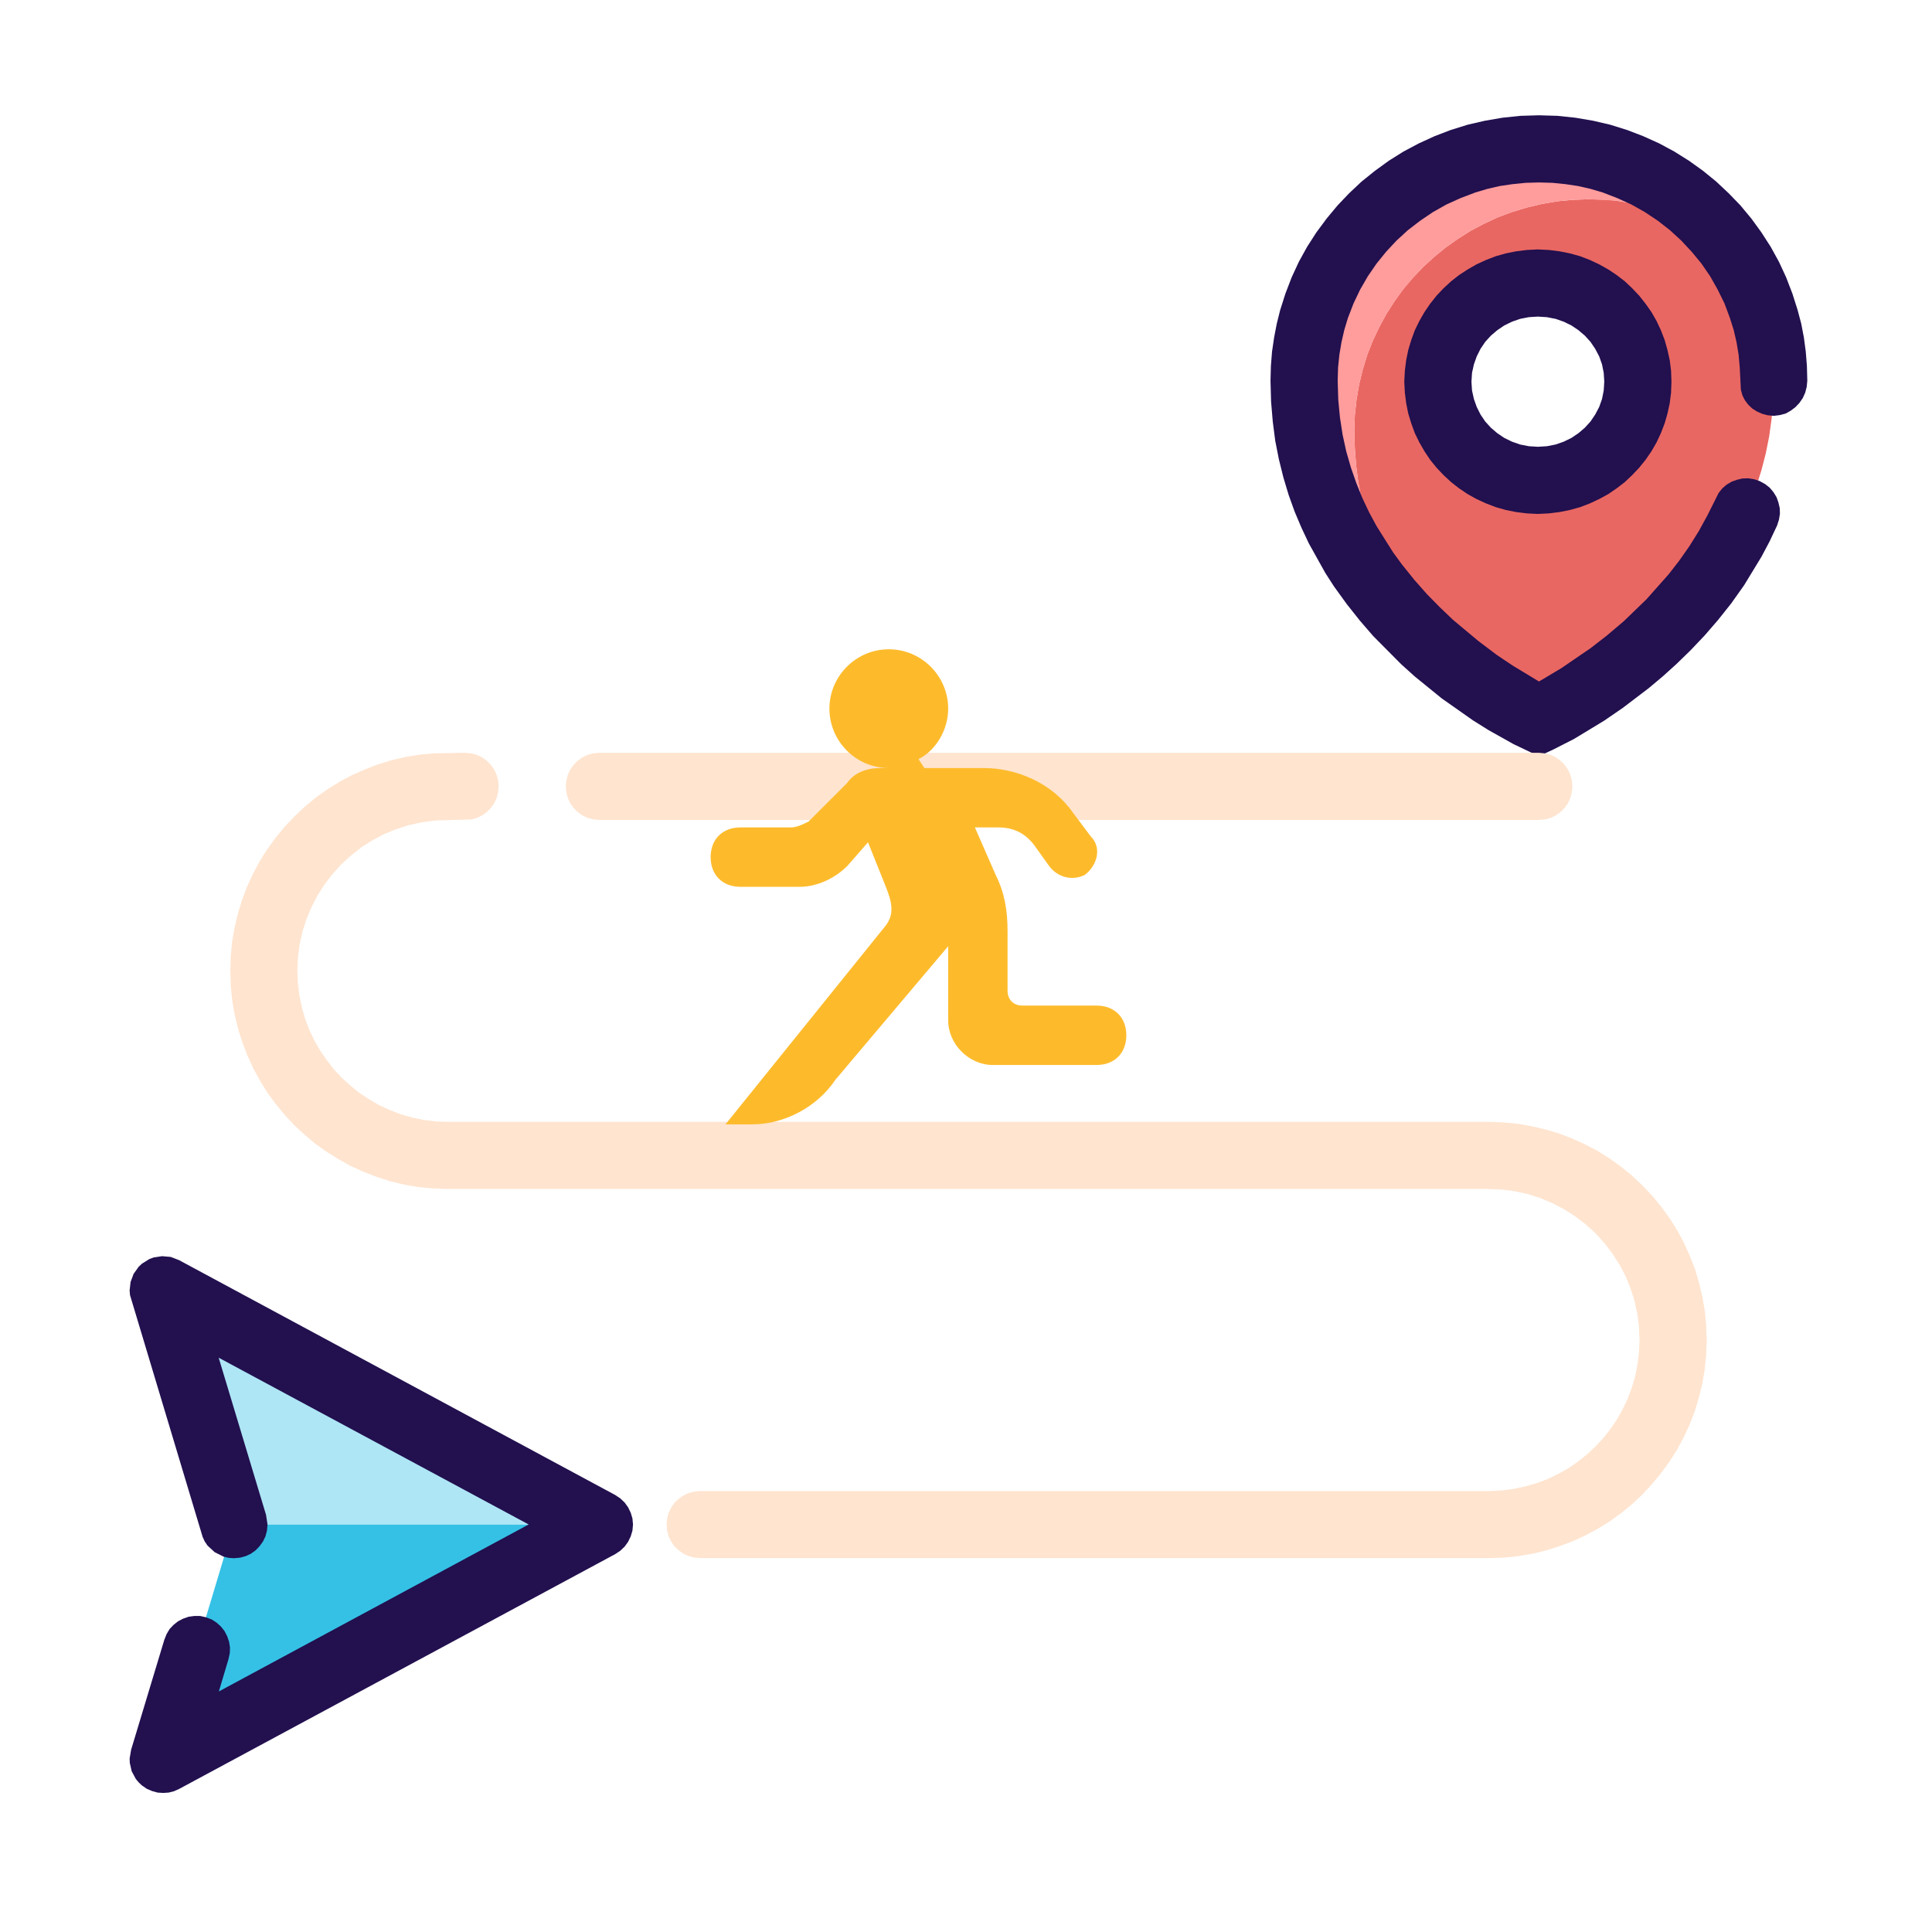 <svg width="122" height="122" viewBox="0 0 122 122" fill="none" xmlns="http://www.w3.org/2000/svg">
<path d="M109.228 15.5L108.382 14.916L107.501 14.392L106.571 13.928L105.618 13.523L104.617 13.189L103.593 12.927L102.008 12.665L101.198 12.605L100.352 12.581L99.328 12.617L98.327 12.712L97.362 12.879L96.409 13.105L95.467 13.392L94.574 13.725L93.704 14.13L92.87 14.571L92.06 15.083L91.286 15.631L90.559 16.227L89.868 16.858L89.213 17.549L88.605 18.264L88.057 19.027L87.545 19.825L87.092 20.659L86.687 21.517L86.341 22.398L86.055 23.328L85.829 24.257L85.662 25.222L85.555 26.199L85.519 27.224L85.555 28.332L85.638 29.404L85.769 30.429L85.948 31.417L86.186 32.406L86.758 34.265L87.104 35.135L87.628 36.29L88.188 37.374L88.808 38.387L89.463 39.388L90.88 41.223L92.132 42.235L93.263 43.069L94.359 43.82L96.111 44.868L97.183 45.416L98.231 44.88L99.935 43.856L101.019 43.129L102.139 42.307L103.366 41.318L104.165 40.615L105.821 38.971L106.619 38.077L107.405 37.124L108.168 36.076L108.692 35.278L109.681 33.562L110.134 32.633L110.539 31.703L110.908 30.715L111.23 29.69L111.504 28.63L111.718 27.557L111.873 26.437L111.968 25.258L112.004 24.043L111.968 22.982L111.861 21.946L111.682 20.945L111.432 19.956L111.111 19.003L110.729 18.074L110.289 17.18L109.788 16.322L109.228 15.5ZM90.797 24.102L90.833 23.459L90.928 22.839L91.083 22.256L91.297 21.684L91.56 21.136L91.881 20.623L92.239 20.147L92.644 19.706L93.097 19.301L93.573 18.943L94.097 18.634L94.657 18.36L95.229 18.157L95.825 18.002L96.456 17.907L97.112 17.871L97.755 17.907L98.374 18.002L98.958 18.145L99.53 18.348L100.078 18.61L100.59 18.908L101.079 19.265L101.52 19.658L101.937 20.087L102.306 20.564L102.616 21.064L102.902 21.6L103.128 22.184L103.295 22.804L103.39 23.447L103.426 24.102L103.39 24.746L103.295 25.365L103.14 25.961L102.926 26.521L102.664 27.069L102.342 27.581L101.984 28.058L101.579 28.51L101.127 28.904L100.638 29.261L100.126 29.571L99.566 29.845L98.994 30.047L98.386 30.202L97.767 30.297L97.112 30.333L96.421 30.297L95.753 30.19L95.11 30.023L94.502 29.785L93.966 29.511L93.478 29.201L93.013 28.844L92.572 28.439L92.179 27.998L91.834 27.521L91.536 27.021L91.274 26.485L91.071 25.925L90.928 25.341L90.833 24.734L90.797 24.102Z" fill="#E96762"/>
<path d="M85.519 27.224L85.555 28.332L85.638 29.404L85.769 30.428L85.948 31.417L86.186 32.406L86.758 34.265L87.104 35.135L87.628 36.29L88.188 37.374L88.807 38.387L89.463 39.388L90.154 40.317L90.868 41.187L89.26 39.709L88.426 38.852L87.64 37.97L86.877 37.005L86.127 35.98L85.603 35.182L84.626 33.478L84.185 32.549L83.792 31.62L83.434 30.655L83.112 29.642L82.85 28.582L82.636 27.509L82.481 26.401L82.386 25.246L82.35 24.043L82.386 23.03L82.481 22.041L82.648 21.076L82.874 20.147L83.16 19.217L83.506 18.336L83.911 17.478L84.363 16.644L84.876 15.846L85.436 15.095L86.031 14.368L86.687 13.689L87.378 13.046L88.105 12.45L88.879 11.902L89.689 11.402L90.523 10.949L91.393 10.556L92.298 10.21L93.228 9.924L94.181 9.698L95.146 9.531L96.147 9.436L97.183 9.4L98.112 9.424L99.03 9.507L99.911 9.65L100.781 9.829L101.639 10.079L102.473 10.365L103.283 10.687L104.057 11.068L104.82 11.485L105.547 11.95L106.25 12.45L106.917 12.986L107.548 13.57L108.144 14.178L108.704 14.821L109.228 15.5L108.382 14.916L107.501 14.392L106.571 13.928L105.618 13.522L104.617 13.189L103.593 12.927L102.008 12.665L100.352 12.581L99.328 12.617L98.327 12.712L97.362 12.879L96.409 13.105L95.479 13.391L94.574 13.725L93.704 14.13L92.87 14.571L92.06 15.083L91.285 15.631L90.559 16.227L89.868 16.858L89.213 17.549L88.617 18.264L88.057 19.027L87.544 19.825L87.092 20.659L86.687 21.517L86.341 22.398L86.055 23.328L85.829 24.257L85.662 25.222L85.555 26.199L85.519 27.224Z" fill="#FF9C9C"/>
<path d="M10.306 111.111L14.761 96.278L10.306 81.445L37.851 96.278L10.306 111.111Z" fill="#35C1E6"/>
<path d="M14.761 96.278L10.306 81.445L37.851 96.278H14.761Z" fill="#AEE6F5"/>
<path d="M97.171 47.752L95.575 46.989L94.002 46.108L93.013 45.488L91.047 44.106L89.332 42.712L88.474 41.938L86.711 40.162L85.877 39.197L85.055 38.161L84.244 37.041L83.684 36.171L82.648 34.312L82.183 33.324L81.754 32.311L81.373 31.251L81.04 30.143L80.754 28.987L80.527 27.831L80.372 26.628L80.265 25.365L80.229 24.043L80.253 23.113L80.325 22.208L80.456 21.314L80.623 20.445L80.837 19.587L81.171 18.538L81.564 17.514L82.016 16.537L82.541 15.584L83.124 14.678L83.768 13.808L84.459 12.975L85.198 12.2L85.984 11.461L86.83 10.782L87.699 10.151L88.629 9.567L89.594 9.055L90.583 8.602L91.607 8.209L92.68 7.875L93.764 7.625L94.872 7.434L96.004 7.315L97.183 7.28L98.351 7.315L99.482 7.434L100.602 7.625L101.675 7.875L102.747 8.209L103.771 8.602L104.772 9.055L105.725 9.567L106.655 10.151L107.536 10.782L108.37 11.461L109.157 12.2L109.907 12.975L110.598 13.808L111.23 14.678L111.813 15.584L112.338 16.537L112.79 17.514L113.184 18.538L113.517 19.587L113.744 20.445L113.91 21.314L114.029 22.208L114.101 23.113L114.125 24.043L114.089 24.424L113.994 24.793L113.839 25.139L113.624 25.448L113.374 25.711L113.076 25.937L112.755 26.116L112.397 26.211L112.016 26.259L111.623 26.223L111.265 26.128L110.944 25.985L110.646 25.794L110.396 25.556L110.181 25.27L110.026 24.96L109.931 24.614L109.86 23.209L109.788 22.398L109.657 21.612L109.478 20.838L109.24 20.087L108.895 19.158L108.466 18.288L107.989 17.442L107.441 16.644L106.821 15.893L106.166 15.191L105.451 14.535L104.689 13.94L103.867 13.392L103.021 12.915L102.127 12.51L101.198 12.152L100.436 11.926L99.649 11.747L98.851 11.628L98.029 11.545L97.183 11.521L96.337 11.545L95.515 11.628L94.705 11.747L93.93 11.926L93.168 12.152L92.227 12.51L91.333 12.915L90.487 13.392L89.677 13.94L88.903 14.535L88.188 15.191L87.533 15.893L86.925 16.644L86.377 17.442L85.888 18.288L85.472 19.158L85.114 20.087L84.888 20.838L84.709 21.612L84.578 22.398L84.495 23.209L84.471 24.043L84.507 25.234L84.614 26.366L84.781 27.45L85.007 28.487L85.305 29.523L85.65 30.512L86.031 31.453L86.46 32.359L86.937 33.24L87.973 34.884L88.522 35.635L89.308 36.612L90.106 37.517L90.916 38.34L91.75 39.138L93.347 40.472L94.514 41.354L95.527 42.033L97.183 43.034L98.601 42.188L100.447 40.925L101.46 40.139L102.544 39.221L103.962 37.851L105.368 36.267L106.035 35.409L106.679 34.491L107.274 33.538L107.822 32.537L108.525 31.131L108.752 30.846L109.026 30.607L109.347 30.417L109.681 30.297L110.026 30.214L110.396 30.202L110.765 30.262L111.122 30.381L111.468 30.572L111.754 30.798L111.992 31.084L112.183 31.394L112.302 31.727L112.385 32.085L112.397 32.442L112.338 32.811L112.219 33.181L111.742 34.193L111.23 35.158L110.134 36.958L109.323 38.101L108.489 39.15L107.644 40.127L106.75 41.068L105.868 41.926L105.011 42.7L104.117 43.451L102.473 44.702L101.293 45.512L99.387 46.667L98.053 47.346L97.171 47.752ZM97.112 32.454L96.409 32.418L95.741 32.335L95.086 32.204L94.455 32.025L93.835 31.787L93.24 31.513L92.68 31.203L92.132 30.834L91.631 30.441L91.154 30L90.714 29.535L90.309 29.035L89.951 28.498L89.629 27.939L89.344 27.355L89.117 26.735L88.927 26.116L88.796 25.46L88.712 24.793L88.676 24.102L88.712 23.411L88.796 22.744L88.927 22.101L89.117 21.469L89.344 20.85L89.629 20.266L89.951 19.706L90.309 19.182L90.714 18.669L91.154 18.205L91.631 17.764L92.132 17.371L92.68 17.013L93.24 16.692L93.835 16.418L94.455 16.179L95.086 16.001L95.741 15.87L96.409 15.786L97.112 15.75L97.814 15.786L98.482 15.87L99.137 16.001L99.78 16.179L100.4 16.418L100.984 16.692L101.555 17.013L102.092 17.371L102.604 17.764L103.069 18.205L103.509 18.669L103.914 19.182L104.284 19.706L104.605 20.266L104.879 20.85L105.118 21.469L105.296 22.101L105.439 22.744L105.523 23.411L105.547 24.102L105.523 24.793L105.439 25.46L105.296 26.116L105.118 26.735L104.879 27.355L104.605 27.939L104.284 28.498L103.914 29.035L103.509 29.535L103.069 30L102.604 30.441L102.092 30.834L101.555 31.203L100.984 31.513L100.4 31.787L99.78 32.025L99.137 32.204L98.482 32.335L97.814 32.418L97.112 32.454ZM97.112 19.992L96.54 20.028L95.992 20.135L95.479 20.314L94.991 20.552L94.55 20.85L94.145 21.195L93.787 21.588L93.49 22.029L93.251 22.506L93.073 23.006L92.954 23.542L92.918 24.102L92.954 24.662L93.073 25.198L93.251 25.699L93.49 26.175L93.787 26.616L94.145 27.009L94.55 27.355L94.991 27.653L95.479 27.891L95.992 28.07L96.54 28.177L97.112 28.213L97.683 28.177L98.231 28.07L98.744 27.891L99.232 27.653L99.673 27.355L100.078 27.009L100.436 26.616L100.733 26.175L100.984 25.699L101.162 25.198L101.27 24.662L101.305 24.102L101.27 23.542L101.162 23.006L100.984 22.506L100.733 22.029L100.436 21.588L100.078 21.195L99.673 20.85L99.232 20.552L98.744 20.314L98.231 20.135L97.683 20.028L97.112 19.992Z" fill="#22104F"/>
<path d="M10.306 113.219L9.948 113.196L9.603 113.1L9.269 112.957L8.959 112.743L8.757 112.552L8.578 112.338L8.316 111.849L8.197 111.325L8.185 111.051L8.28 110.491L10.377 103.545L10.52 103.188L10.711 102.866L10.961 102.604L11.247 102.378L11.569 102.211L11.914 102.092L12.271 102.044H12.641L13.01 102.127L13.38 102.27L13.689 102.473L13.951 102.711L14.178 102.997L14.345 103.319L14.464 103.664L14.523 104.022L14.511 104.391L14.428 104.772L13.82 106.81L33.383 96.266L13.808 85.734L16.799 95.658L16.894 96.266L16.858 96.659L16.763 97.016L16.608 97.338L16.394 97.636L16.143 97.898L15.846 98.112L15.512 98.267L15.167 98.362L14.773 98.398L14.44 98.374L14.13 98.303L13.558 98.017L13.105 97.6L12.927 97.338L12.796 97.052L8.209 81.778L8.185 81.492L8.245 80.956L8.435 80.444L8.757 79.991L8.959 79.8L9.436 79.503L9.698 79.407L10.234 79.324L10.782 79.371L11.306 79.574L38.852 94.407L39.173 94.621L39.447 94.884L39.662 95.181L39.829 95.527L39.936 95.884L39.972 96.266L39.936 96.659L39.829 97.016L39.662 97.362L39.447 97.66L39.173 97.922L38.852 98.136L11.306 112.969L10.985 113.112L10.651 113.196L10.306 113.219Z" fill="#22104F"/>
<path d="M97.183 51.779H37.851L37.458 51.743L37.112 51.648L36.779 51.493L36.481 51.278L36.231 51.028L36.016 50.73L35.861 50.397L35.766 50.039L35.73 49.658L35.766 49.277L35.861 48.919L36.016 48.586L36.231 48.288L36.481 48.038L36.779 47.823L37.112 47.668L37.458 47.573L37.851 47.537H97.183L97.564 47.573L97.922 47.668L98.243 47.823L98.541 48.038L98.791 48.288L99.006 48.586L99.161 48.919L99.256 49.277L99.292 49.658L99.256 50.039L99.161 50.397L99.006 50.73L98.791 51.028L98.541 51.278L98.243 51.493L97.922 51.648L97.564 51.743L97.183 51.779Z" fill="#FFE4CF"/>
<path d="M94.002 98.386H44.201L43.82 98.351L43.462 98.255L43.141 98.1L42.843 97.886L42.581 97.636L42.378 97.338L42.223 97.016L42.128 96.659L42.092 96.278L42.128 95.884L42.223 95.527L42.378 95.205L42.581 94.907L42.843 94.657L43.141 94.443L43.462 94.288L43.82 94.193L44.201 94.157H94.002L94.788 94.121L95.551 94.026L96.289 93.871L97.004 93.668L97.707 93.406L98.374 93.085L99.018 92.727L99.625 92.31L100.197 91.857L100.733 91.357L101.234 90.821L101.687 90.249L102.104 89.641L102.461 88.998L102.783 88.331L103.045 87.628L103.259 86.913L103.402 86.174L103.497 85.412L103.533 84.626L103.497 83.768L103.39 82.946L103.212 82.136L102.961 81.349L102.652 80.587L102.27 79.86L101.818 79.157L101.317 78.502L100.745 77.87L100.114 77.298L99.459 76.798L98.756 76.357L98.029 75.976L97.266 75.654L96.48 75.404L95.67 75.225L94.848 75.118L94.002 75.082H28.32L27.367 75.047L26.437 74.963L25.532 74.808L24.662 74.594L23.792 74.32L22.958 73.998L22.148 73.629L21.374 73.2L20.611 72.723L19.896 72.211L19.229 71.651L18.574 71.044L17.978 70.4L17.418 69.721L16.894 69.006L16.43 68.256L16.001 67.481L15.631 66.671L15.31 65.837L15.036 64.967L14.821 64.086L14.666 63.192L14.571 62.263L14.547 61.31L14.571 60.392L14.654 59.487L14.809 58.605L15.012 57.724L15.274 56.866L15.584 56.032L15.953 55.222L16.37 54.435L16.846 53.673L17.371 52.946L17.943 52.243L18.574 51.576L19.241 50.944L19.944 50.361L20.671 49.848L21.433 49.372L22.232 48.943L23.042 48.586L23.876 48.264L24.734 48.002L25.603 47.799L26.485 47.656L27.39 47.573L29.368 47.537L29.761 47.573L30.119 47.668L30.44 47.823L30.738 48.038L30.988 48.288L31.203 48.586L31.358 48.919L31.453 49.277L31.489 49.658L31.453 50.039L31.358 50.397L31.203 50.73L30.988 51.028L30.738 51.278L30.44 51.493L30.119 51.648L29.761 51.743L27.462 51.814L26.64 51.922L25.83 52.1L25.043 52.35L24.281 52.66L23.554 53.041L22.851 53.482L22.196 53.995L21.564 54.566L20.993 55.198L20.492 55.853L20.051 56.544L19.67 57.283L19.348 58.045L19.098 58.832L18.919 59.642L18.812 60.464L18.777 61.31L18.812 62.096L18.908 62.87L19.062 63.609L19.265 64.324L19.527 65.027L19.849 65.694L20.206 66.326L20.623 66.933L21.076 67.517L21.576 68.053L22.113 68.542L22.684 69.006L23.292 69.411L23.935 69.781L24.602 70.09L25.305 70.365L26.02 70.567L26.759 70.722L27.521 70.817L28.32 70.841H94.002L94.919 70.877L95.825 70.96L96.706 71.115L97.576 71.318L98.434 71.568L99.268 71.889L100.09 72.259L100.876 72.676L101.639 73.152L102.366 73.677L103.069 74.248L103.736 74.88L104.367 75.547L104.939 76.25L105.463 76.977L105.94 77.739L106.357 78.526L106.726 79.348L107.048 80.182L107.298 81.04L107.501 81.909L107.655 82.791L107.739 83.696L107.775 84.614L107.739 85.567L107.644 86.496L107.489 87.402L107.274 88.271L107.012 89.141L106.69 89.975L106.309 90.785L105.892 91.56L105.416 92.31L104.891 93.025L104.331 93.704L103.736 94.347L103.092 94.955L102.413 95.515L101.698 96.039L100.948 96.504L100.162 96.933L99.363 97.302L98.517 97.624L97.66 97.898L96.778 98.112L95.873 98.267L94.955 98.362L94.002 98.386Z" fill="#FFE4CF"/>
<path d="M46.75 52.25H49.938C50.312 52.25 50.688 52.062 51.062 51.875L53.5 49.438C53.875 48.875 54.625 48.5 55.562 48.5H56.125C54.062 48.5 52.375 46.812 52.375 44.75C52.375 42.688 54.062 41 56.125 41C58.188 41 59.875 42.688 59.875 44.75C59.875 46.062 59.125 47.375 58 47.938L58.375 48.5H62.125C64.188 48.5 66.438 49.438 67.75 51.312L68.875 52.812C69.625 53.562 69.25 54.688 68.5 55.25C67.75 55.625 66.812 55.438 66.25 54.688L65.312 53.375C64.75 52.625 64 52.25 63.062 52.25H61.562L62.875 55.25C63.438 56.375 63.625 57.5 63.625 58.812V62.562C63.625 63.125 64 63.5 64.562 63.5H69.25C70.375 63.5 71.125 64.25 71.125 65.375C71.125 66.5 70.375 67.25 69.25 67.25H62.688C61.188 67.25 59.875 65.938 59.875 64.438V59.75L52.75 68.188C51.625 69.875 49.562 71 47.5 71H45.812L55.938 58.438C56.5 57.688 56.312 56.938 55.938 56L54.812 53.188L53.5 54.688C52.75 55.438 51.625 56 50.5 56H46.75C45.625 56 44.875 55.25 44.875 54.125C44.875 53 45.625 52.25 46.75 52.25Z" fill="#FDBB2C"/>
</svg>
